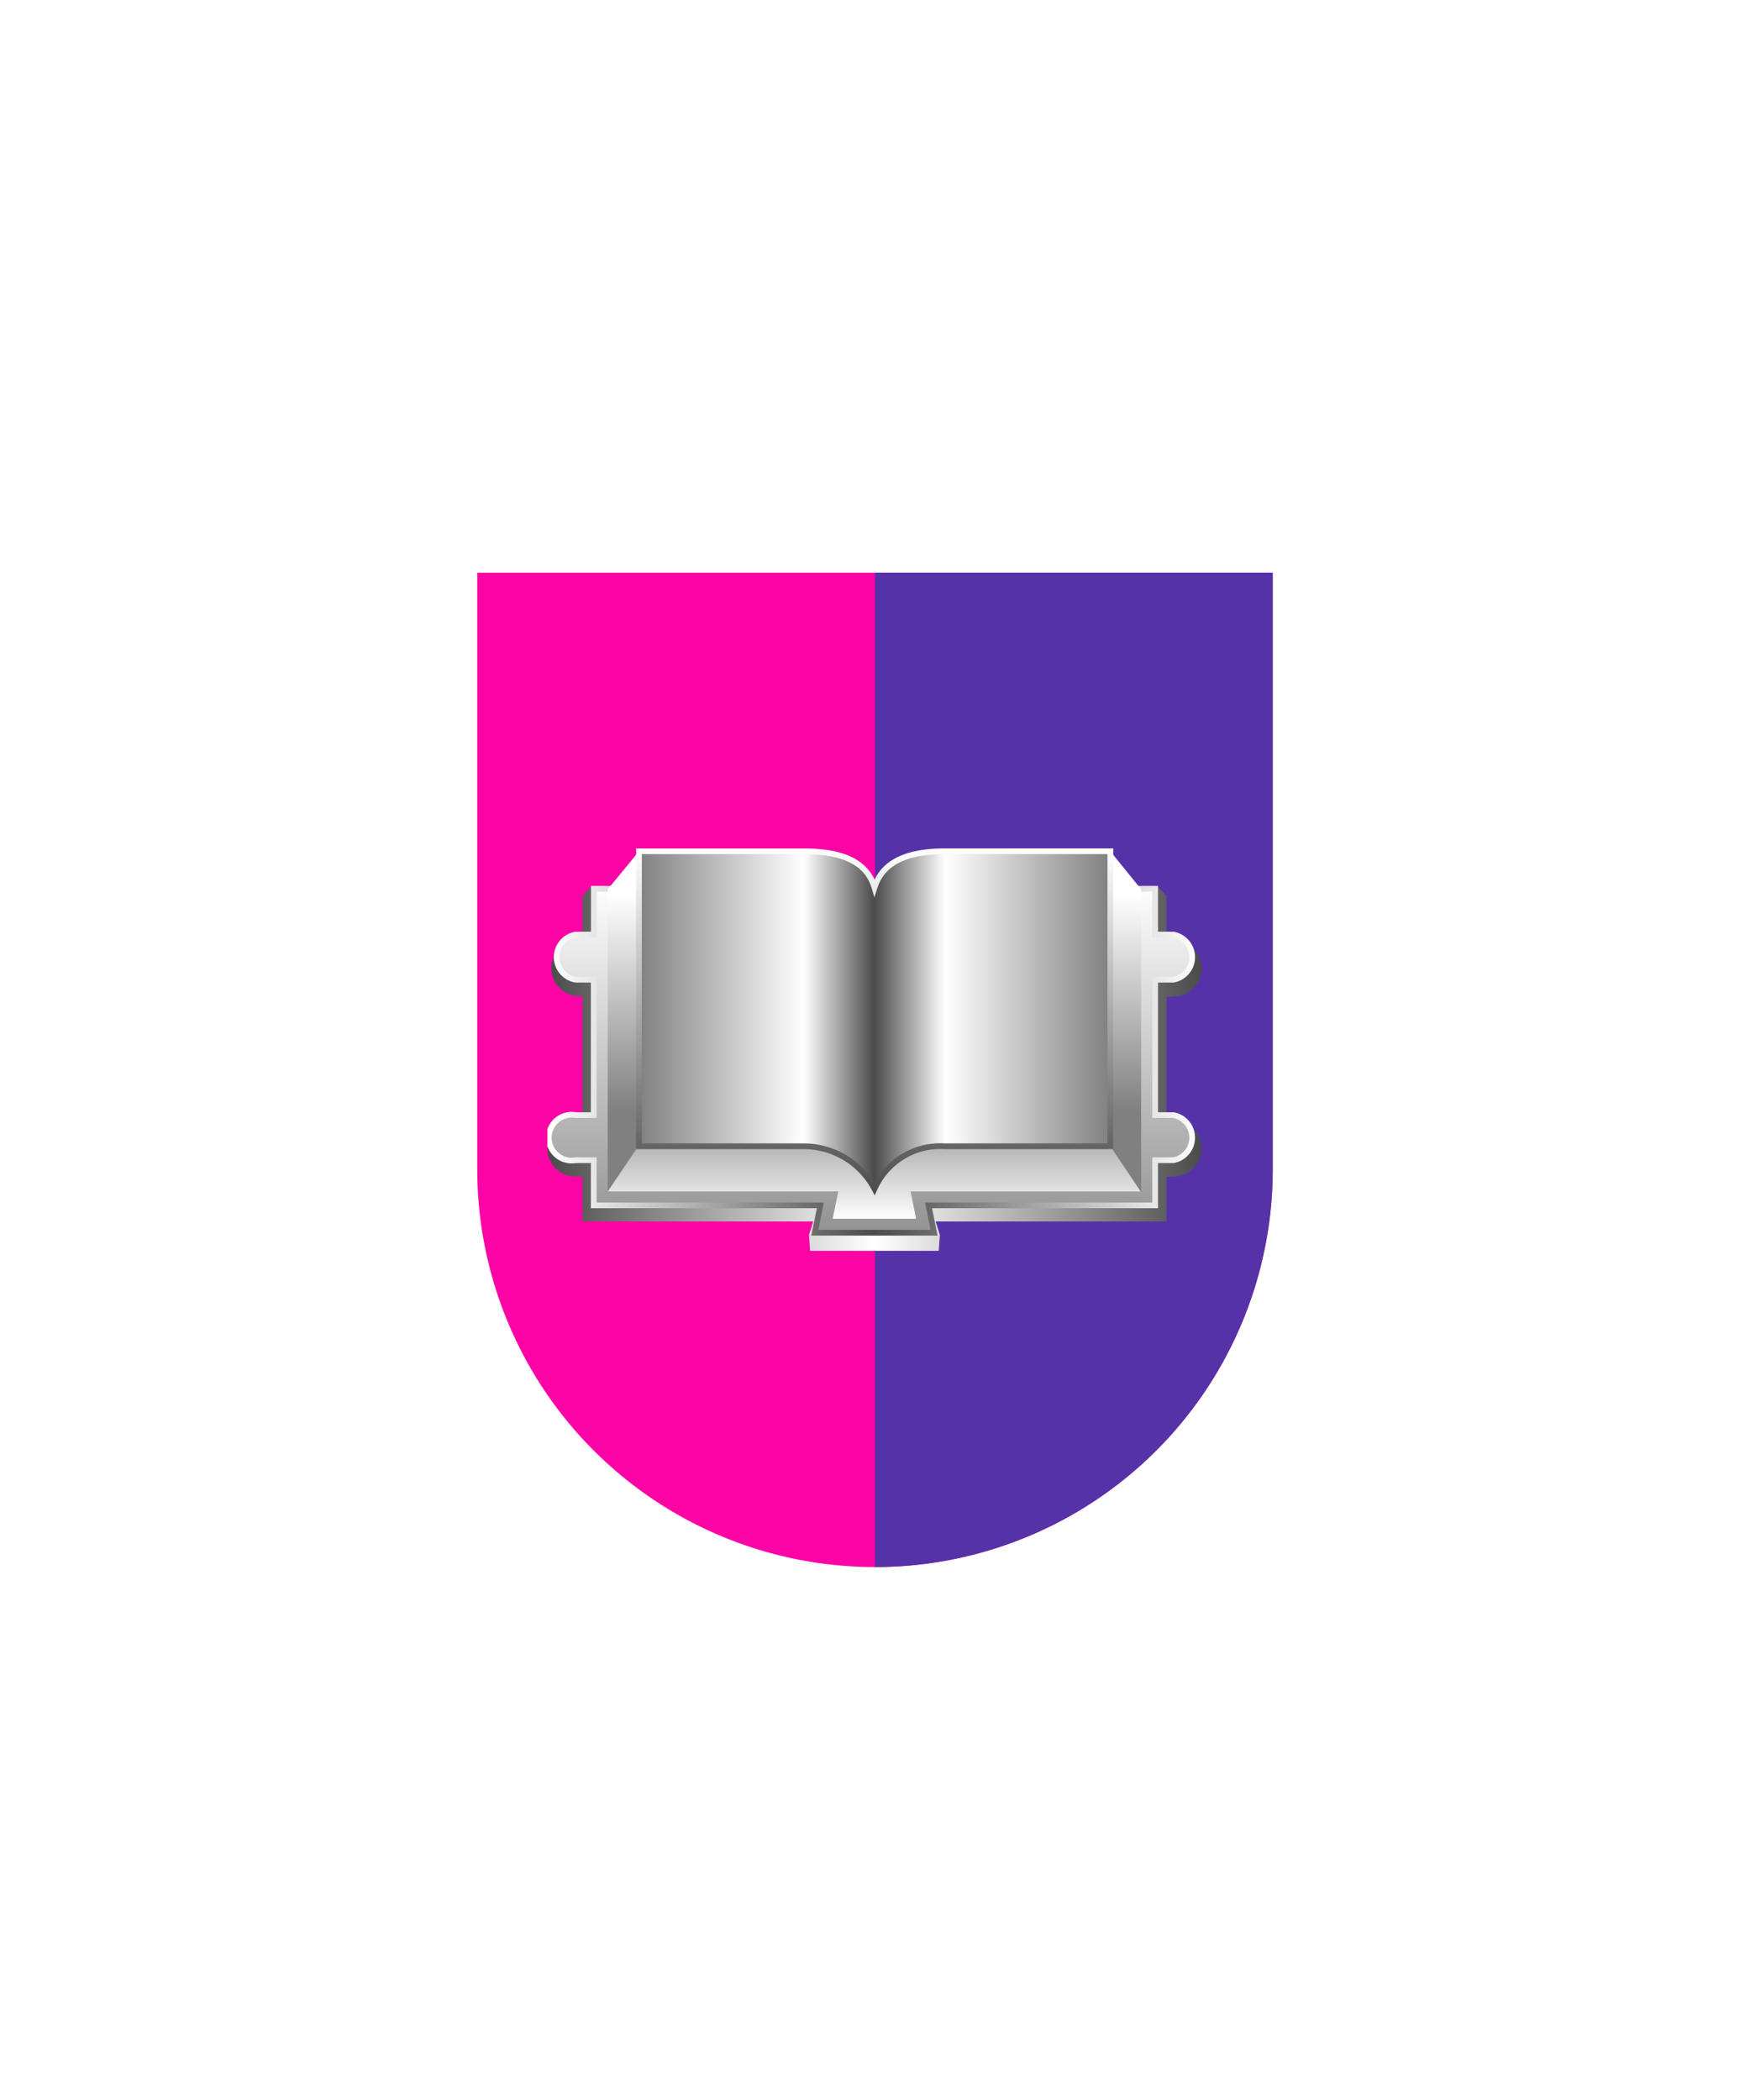 <svg xmlns="http://www.w3.org/2000/svg" xmlns:xlink="http://www.w3.org/1999/xlink" viewBox="0 0 220 264"><path d="M60 72v75a50 50 0 0 0 50 50 50 50 0 0 0 50-50V72Z" fill="#fc03a5"/><path d="M110 197a49.997 49.997 0 0 0 50-50V72h-50v125Z" fill="#5632a8"/><defs><linearGradient gradientTransform="matrix(1, 0, 0, -1, 0, 16419.13)" gradientUnits="userSpaceOnUse" id="h18-a" x2="57.11" y1="16399.9" y2="16399.9"><stop offset="0" stop-color="#4b4b4b"/><stop offset="0.5" stop-color="#fff"/><stop offset="1" stop-color="#4b4b4b"/></linearGradient><linearGradient gradientTransform="matrix(1, 0, 0, -1, 0, 16419.13)" gradientUnits="userSpaceOnUse" id="h18-b" x1="28.55" x2="28.55" y1="16365.17" y2="16416.3"><stop offset="0" stop-color="#4b4b4b"/><stop offset="1" stop-color="#fff"/></linearGradient><linearGradient gradientUnits="userSpaceOnUse" id="h18-c" x1="0.25" x2="56.86" y1="18.51" y2="18.51"><stop offset="0" stop-color="#fff"/><stop offset="0.5" stop-color="#4b4b4b"/><stop offset="1" stop-color="#fff"/></linearGradient><linearGradient gradientUnits="userSpaceOnUse" id="h18-d" x1="28.56" x2="28.56" y1="21.35" y2="32.47"><stop offset="0" stop-color="gray"/><stop offset="1" stop-color="#fff"/></linearGradient><linearGradient id="h18-e" x1="28.56" x2="28.56" xlink:href="#h18-d" y1="22.9" y2="3.98"/><linearGradient gradientUnits="userSpaceOnUse" id="h18-f" x1="7.96" x2="49.15" y1="14.96" y2="14.96"><stop offset="0" stop-color="gray"/><stop offset="0.35" stop-color="#fff"/><stop offset="0.5" stop-color="#4b4b4b"/><stop offset="0.65" stop-color="#fff"/><stop offset="1" stop-color="gray"/></linearGradient><linearGradient gradientTransform="matrix(1, 0, 0, 1, 0, 0)" id="h18-g" x1="28.55" x2="28.55" xlink:href="#h18-b" y1="30.32" y2="0"/><filter id="h18-h" name="shadow"><feDropShadow dx="0" dy="2" stdDeviation="0"/></filter><symbol id="h18-i" viewBox="0 0 57.11 35.13"><path d="M22.94,35.13l-.1-1.39.37-1.17H3.06V28.65H2.47a2.47,2.47,0,1,1,0-4.94h.59V12.89H2.47A2.47,2.47,0,0,1,2.47,8h.59V4.16l.77-.84H53.28l.77.84V8h.59a2.47,2.47,0,0,1,0,4.94h-.59V23.71h.59a2.47,2.47,0,0,1,0,4.94h-.59v3.92H33.9l.37,1.17-.1,1.39Z" fill="url(#h18-a)"/><path d="M54.64,23.28H53.06V11.46h1.58a2,2,0,0,0,0-3.94H53.06v-4h-49v4H2.47a2,2,0,0,0,0,3.94H4.05V23.28H2.47a2,2,0,1,0,0,3.94H4.05v3.94H23.83l-.48,2.39H33.76l-.48-2.39H53.06V27.22h1.58a2,2,0,0,0,0-3.94Z" fill="url(#h18-b)" stroke="url(#h18-c)" stroke-width="0.5"/><path d="M31.71,29.94l.48,2.39H24.91l.49-2.39H5.27l2.85-4.15,41,.16,2.69,4Z" fill="url(#h18-d)"/><path d="M8,.25,5.27,3.57V29.94l5.38-8ZM46.46,22l5.38,8V3.57L49.15.25Z" fill="url(#h18-e)"/><path d="M22.41,26H8V.25H22.41c3.48,0,5.51,1,6.15,3.17C29.23,1.27,31.25.25,34.7.25H49.15V26H34.7a6.28,6.28,0,0,0-6.14,3.72A7,7,0,0,0,22.41,26Z" fill="url(#h18-f)" stroke="url(#h18-g)" stroke-width="0.5"/></symbol></defs><g filter="url(#h18-h)"><use height="35.13" transform="translate(68.81 106.66) scale(1.44)" width="57.11" xlink:href="#h18-i"/></g></svg>